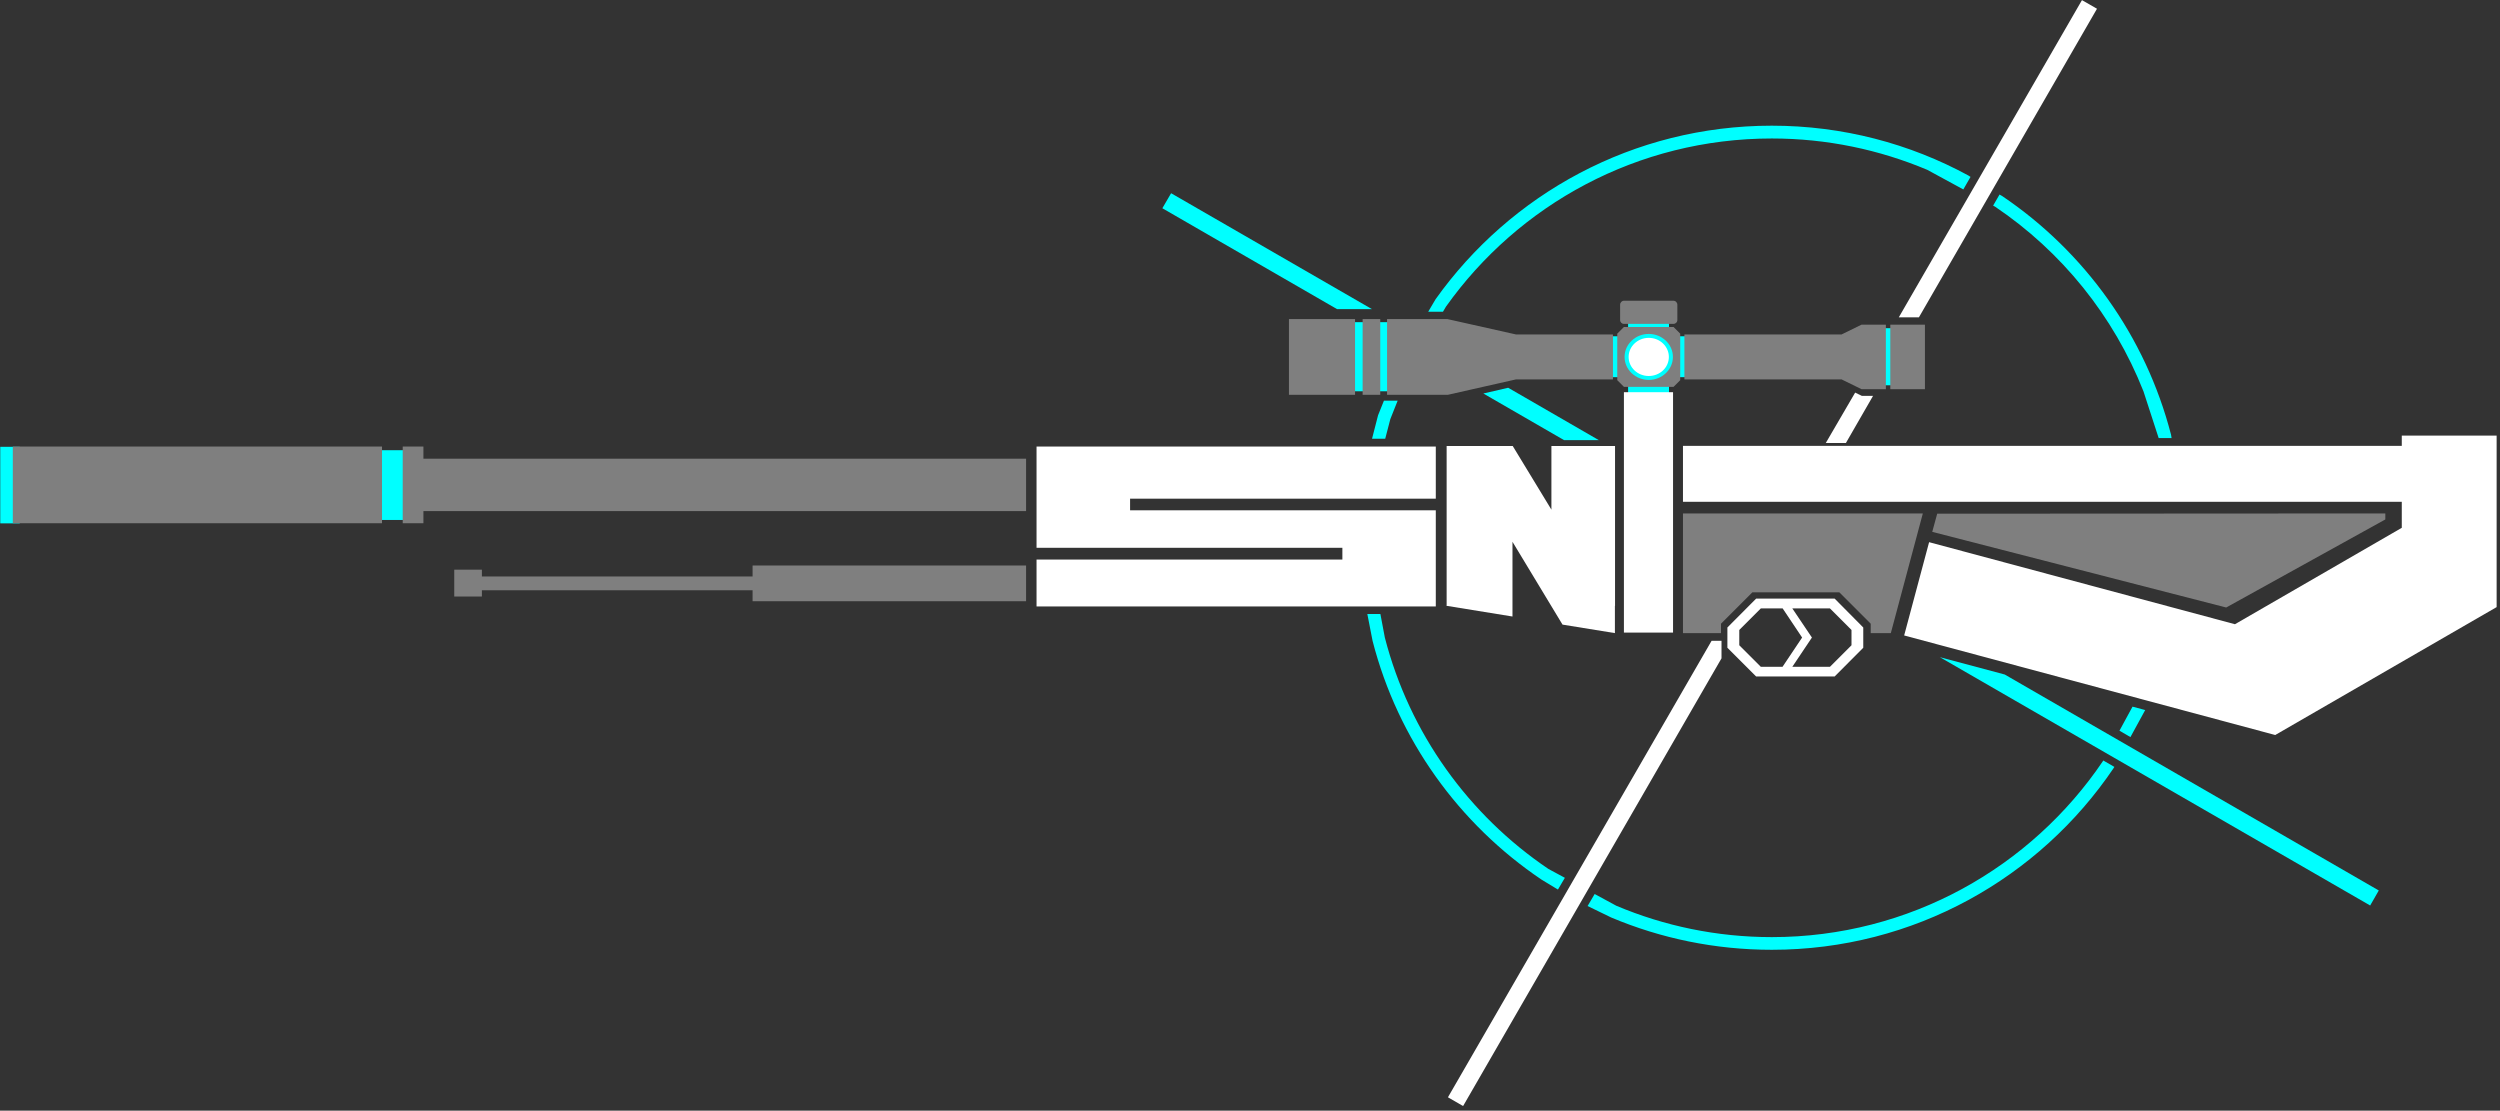 <?xml version="1.0" encoding="UTF-8" standalone="no"?>
<svg
   xmlns:dc="http://purl.org/dc/elements/1.1/"
   xmlns:cc="http://creativecommons.org/ns#"
   xmlns:rdf="http://www.w3.org/1999/02/22-rdf-syntax-ns#"
   xmlns:svg="http://www.w3.org/2000/svg"
   xmlns="http://www.w3.org/2000/svg"
   xmlns:sodipodi="http://sodipodi.sourceforge.net/DTD/sodipodi-0.dtd"
   xmlns:inkscape="http://www.inkscape.org/namespaces/inkscape"
   version="1.0"
   width="202.51mm"
   height="89.97mm"
   id="svg33"
   sodipodi:docname="sniperJ.svg"
   inkscape:version="0.92.4 (5da689c313, 2019-01-14)">
  <rect width="100%" height="100%" fill="#333333" stroke="none"/>
  <sodipodi:namedview
     pagecolor="#ffffff"
     bordercolor="#666666"
     borderopacity="1"
     objecttolerance="10"
     gridtolerance="10"
     guidetolerance="10"
     inkscape:pageopacity="0"
     inkscape:pageshadow="2"
     inkscape:window-width="851"
     inkscape:window-height="485"
     id="namedview35"
     showgrid="false"
     inkscape:zoom="0.69402763"
     inkscape:cx="382.69605"
     inkscape:cy="170.02205"
     inkscape:window-x="0"
     inkscape:window-y="0"
     inkscape:window-maximized="0"
     inkscape:current-layer="svg33" />
  <defs
     id="defs3">
    <pattern
       id="EMFhbasepattern"
       patternUnits="userSpaceOnUse"
       width="6"
       height="6"
       x="0"
       y="0" />
  </defs>
  <path
     style="fill:#00ffff;fill-rule:evenodd;fill-opacity:1;stroke:none;"
     d="  M 116.274,137.833   L 123.914,137.833   L 123.914,159.192   L 116.274,159.192   L 116.274,137.833  z    M 0.08,136.793   L 6.04,136.793   L 6.04,160.232   L 0.08,160.232   L 0.08,136.793  z    M 575.21,100.475   L 585.81,100.475   L 585.81,117.954   L 575.21,117.954   L 575.21,100.475  z    M 412.779,98.635   L 427.858,98.635   L 427.858,119.794   L 412.779,119.794   L 412.779,98.635  z    M 498.454,95.275   L 510.973,95.275   L 510.973,102.955   L 517.973,102.955   L 517.973,115.474   L 510.973,115.474   L 510.973,123.154   L 498.454,123.154   L 498.454,115.474   L 492.654,115.474   L 492.654,102.955   L 498.454,102.955   L 498.454,95.275  z   "
     id="path5" />
  <path
     style="fill:#00ffff;fill-rule:evenodd;fill-opacity:1;stroke:none;"
     d="  M 643.927,232.828   L 647.326,234.788   L 647.086,235.188   C 624.408,268.746 586.01,290.785 542.452,290.785   C 525.013,290.785 508.414,287.265 493.294,280.905   L 486.055,277.386   L 488.215,273.706   L 494.854,277.306   C 509.454,283.465 525.573,286.905 542.452,286.905   C 584.65,286.905 621.888,265.506 643.847,232.988   L 643.927,232.828   z  M 652.886,216.349   L 656.766,217.389   L 652.246,225.668   L 648.886,223.708   L 652.886,216.349   z  M 418.618,187.99   L 422.618,187.99   L 423.978,195.19   C 431.538,224.508 449.657,249.547 474.055,266.026   L 479.095,268.746   L 476.975,272.346   L 471.895,269.266   C 446.697,252.267 427.978,226.428 420.218,196.19   L 418.618,187.99   z  M 423.698,122.674   L 427.898,122.674   L 425.658,128.313   L 424.098,134.313   L 420.058,134.313   L 421.898,127.153   L 423.698,122.674   z  M 612.168,59.557   L 613.008,60.037   C 638.167,77.036 656.886,102.875 664.685,133.113   L 664.845,134.113   L 660.886,134.113   L 656.246,119.834   C 647.126,96.715 631.167,76.996 610.808,63.277   L 610.208,62.957   L 612.168,59.557   z  M 542.452,38.478   C 564.211,38.478 584.73,43.998 602.609,53.717   L 603.289,54.157   L 601.089,57.997   L 590.049,51.997   C 575.41,45.838 559.331,42.398 542.452,42.398   C 501.294,42.398 464.856,62.717 442.697,93.875   L 441.777,95.435   L 437.257,95.435   L 439.497,91.635   C 462.376,59.477 499.974,38.478 542.452,38.478   z "
     id="path7" />
  <path
     style="fill:#00ffff;fill-rule:evenodd;fill-opacity:1;stroke:none;"
     d="  M 613.768,206.509   L 728.282,272.626   L 725.642,277.226   L 593.889,201.19   L 613.768,206.509  z    M 461.736,118.714   L 489.495,134.753   L 478.855,134.753   L 454.136,120.474   L 461.736,118.714  z    M 358.541,59.157   L 420.018,94.635   L 409.339,94.635   L 355.862,63.757   L 358.541,59.157  z   "
     id="path9" />
  <path
     style="fill:#ffffff;fill-rule:evenodd;fill-opacity:1;stroke:none;"
     d="  M 524.013,196.19   L 527.053,196.19   L 527.053,201.55   L 447.937,338.622   L 443.297,335.943   L 524.013,196.19   z  M 567.971,120.194   L 570.01,121.194   L 573.45,121.194   L 565.131,135.633   L 558.971,135.633   C 561.971,130.473 564.971,125.353 567.971,120.194   z  M 637.407,0.04   L 642.007,2.68   L 587.489,97.155   L 581.33,97.155   L 637.407,0.04   z "
     id="path11" />
  <path
     style="fill:#7f7f7f;fill-rule:evenodd;fill-opacity:1;stroke:none;"
     d="  M 515.253,157.192   L 588.689,157.192   L 578.89,193.83   L 572.73,193.83   L 572.73,190.95   L 563.131,181.351   L 536.492,181.351   L 526.893,190.95   L 526.893,193.83   L 515.253,193.83   L 515.253,157.192   z "
     id="path13" />
  <path
     style="fill:#7f7f7f;fill-rule:evenodd;fill-opacity:1;stroke:none;"
     d="  M 730.282,157.192   L 730.282,159.032   L 681.565,185.99   L 591.569,162.832   L 593.089,157.272   L 730.282,157.192   z "
     id="path15" />
  <path
     style="fill:#ffffff;fill-rule:evenodd;fill-opacity:1;stroke:none;"
     d="  M 537.652,183.27   L 561.691,183.27   L 570.45,192.11   L 570.45,198.31   L 561.691,207.109   L 537.652,207.109   L 528.853,198.31   L 528.853,192.11   L 537.652,183.27  z    M 539.092,186.27   L 532.492,192.87   L 532.492,197.55   L 539.092,204.149   L 545.732,204.149   L 551.731,195.19   L 545.772,186.27   L 539.092,186.27  z    M 548.731,186.27   L 554.731,195.19   L 548.731,204.149   L 560.251,204.149   L 566.851,197.55   L 566.851,192.87   L 560.251,186.27   L 548.731,186.27  z   "
     id="path17" />
  <path
     style="fill:#7f7f7f;fill-rule:evenodd;fill-opacity:1;stroke:none;"
     d="  M 504.774,102.235   C 500.694,102.235 497.374,105.395 497.374,109.274   C 497.374,113.154 500.694,116.314 504.774,116.314   C 508.854,116.314 512.173,113.154 512.173,109.274   C 512.173,105.395 508.854,102.235 504.774,102.235   z  M 497.174,100.115   L 512.373,100.115   L 514.413,102.155   L 514.413,116.394   L 512.373,118.434   L 497.174,118.434   L 495.134,116.394   L 495.134,102.155   z  M 578.73,99.395   L 589.329,99.395   L 589.329,119.154   L 578.73,119.154   z  M 569.93,99.395   L 577.37,99.395   L 577.37,119.154   L 569.93,119.154   L 569.93,116.154   L 569.93,116.154   L 569.93,119.154   L 563.811,116.154   L 515.693,116.154   L 515.693,102.395   L 563.811,102.395   L 569.93,99.395   L 569.93,102.395   L 569.93,102.395   z  M 424.658,97.675   L 443.257,97.675   L 443.257,97.715   L 464.136,102.395   L 493.814,102.395   L 493.814,116.154   L 464.136,116.154   L 443.257,120.874   L 443.257,120.874   L 443.137,120.874   L 443.137,120.874   L 443.137,120.874   L 424.658,120.874   z  M 417.178,97.675   L 422.578,97.675   L 422.578,120.874   L 417.178,120.874   z  M 394.62,97.675   L 414.858,97.675   L 414.858,120.874   L 394.62,120.874   z  M 497.174,92.075   L 512.333,92.075   C 513.013,92.075 513.533,92.635 513.533,93.275   L 513.533,97.995   C 513.533,98.635 513.013,99.155 512.333,99.155   L 497.174,99.155   C 496.534,99.155 496.014,98.635 496.014,97.995   L 496.014,93.275   C 496.014,92.635 496.534,92.075 497.174,92.075   z "
     id="path19" />
  <path
     style="fill:#7f7f7f;fill-rule:evenodd;fill-opacity:1;stroke:none;"
     d="  M 230.408,173.131   L 314.144,173.131   L 314.144,184.07   L 230.408,184.07   L 230.408,180.711   L 147.532,180.711   L 147.532,182.631   L 139.073,182.631   L 139.073,174.411   L 147.532,174.411   L 147.532,176.491   L 230.408,176.491   L 230.408,173.131  z    M 3.92,136.713   L 116.954,136.713   L 116.954,160.192   L 3.92,160.192   L 3.92,136.713  z    M 123.294,136.713   L 129.633,136.713   L 129.633,140.433   L 314.144,140.433   L 314.144,156.472   L 129.633,156.472   L 129.633,160.192   L 123.294,160.192   L 123.294,136.713  z   "
     id="path21" />
  <path
     style="fill:#ffffff;fill-rule:evenodd;fill-opacity:1;stroke:none;"
     d="  M 735.322,133.353   L 764.36,133.353   L 764.36,185.79   L 764.32,185.79   L 764.36,185.87   L 696.644,224.988   L 696.644,225.028   L 696.604,225.028   L 696.564,225.028   L 696.564,225.028   L 582.97,194.55   L 590.609,165.991   L 684.244,191.11   L 735.322,161.592   L 735.322,153.632   L 515.253,153.632   L 515.253,136.513   L 735.322,136.513   L 735.322,133.353   z "
     id="path23" />
  <path
     style="fill:#ffffff;fill-rule:evenodd;fill-opacity:1;stroke:none;"
     d="  M 504.774,103.435   C 508.214,103.435 510.933,106.074 510.933,109.274   C 510.933,112.514 508.214,115.114 504.774,115.114   C 501.374,115.114 498.614,112.514 498.614,109.274   C 498.614,106.074 501.374,103.435 504.774,103.435   z "
     id="path25" />
  <path
     style="fill:#ffffff;fill-rule:evenodd;fill-opacity:1;stroke:none;"
     d="  M 497.174,120.074   L 497.174,193.67   L 512.213,193.67   L 512.213,120.074   L 497.174,120.074   z "
     id="path27" />
  <path
     style="fill:#ffffff;fill-rule:evenodd;fill-opacity:1;stroke:none;"
     d="  M 442.897,136.553   L 463.136,136.553   L 474.975,156.032   L 474.975,136.553   L 494.454,136.553   L 494.454,185.51   L 494.414,185.51   L 494.414,193.83   L 478.375,191.23   L 463.056,165.871   L 463.056,188.75   L 443.097,185.51   L 442.897,185.51   L 442.897,185.51   L 442.777,185.47   L 442.897,185.47   L 442.897,136.553   z "
     id="path29" />
  <path
     style="fill:#ffffff;fill-rule:evenodd;fill-opacity:1;stroke:none;"
     d="  M 317.344,136.713   L 439.577,136.713   L 439.577,152.672   L 345.982,152.672   L 345.982,156.232   L 439.577,156.232   L 439.577,185.67   L 317.344,185.67   L 317.344,171.311   L 410.979,171.311   L 410.979,167.711   L 317.344,167.711   L 317.344,136.713   z "
     id="path31" />
</svg>
